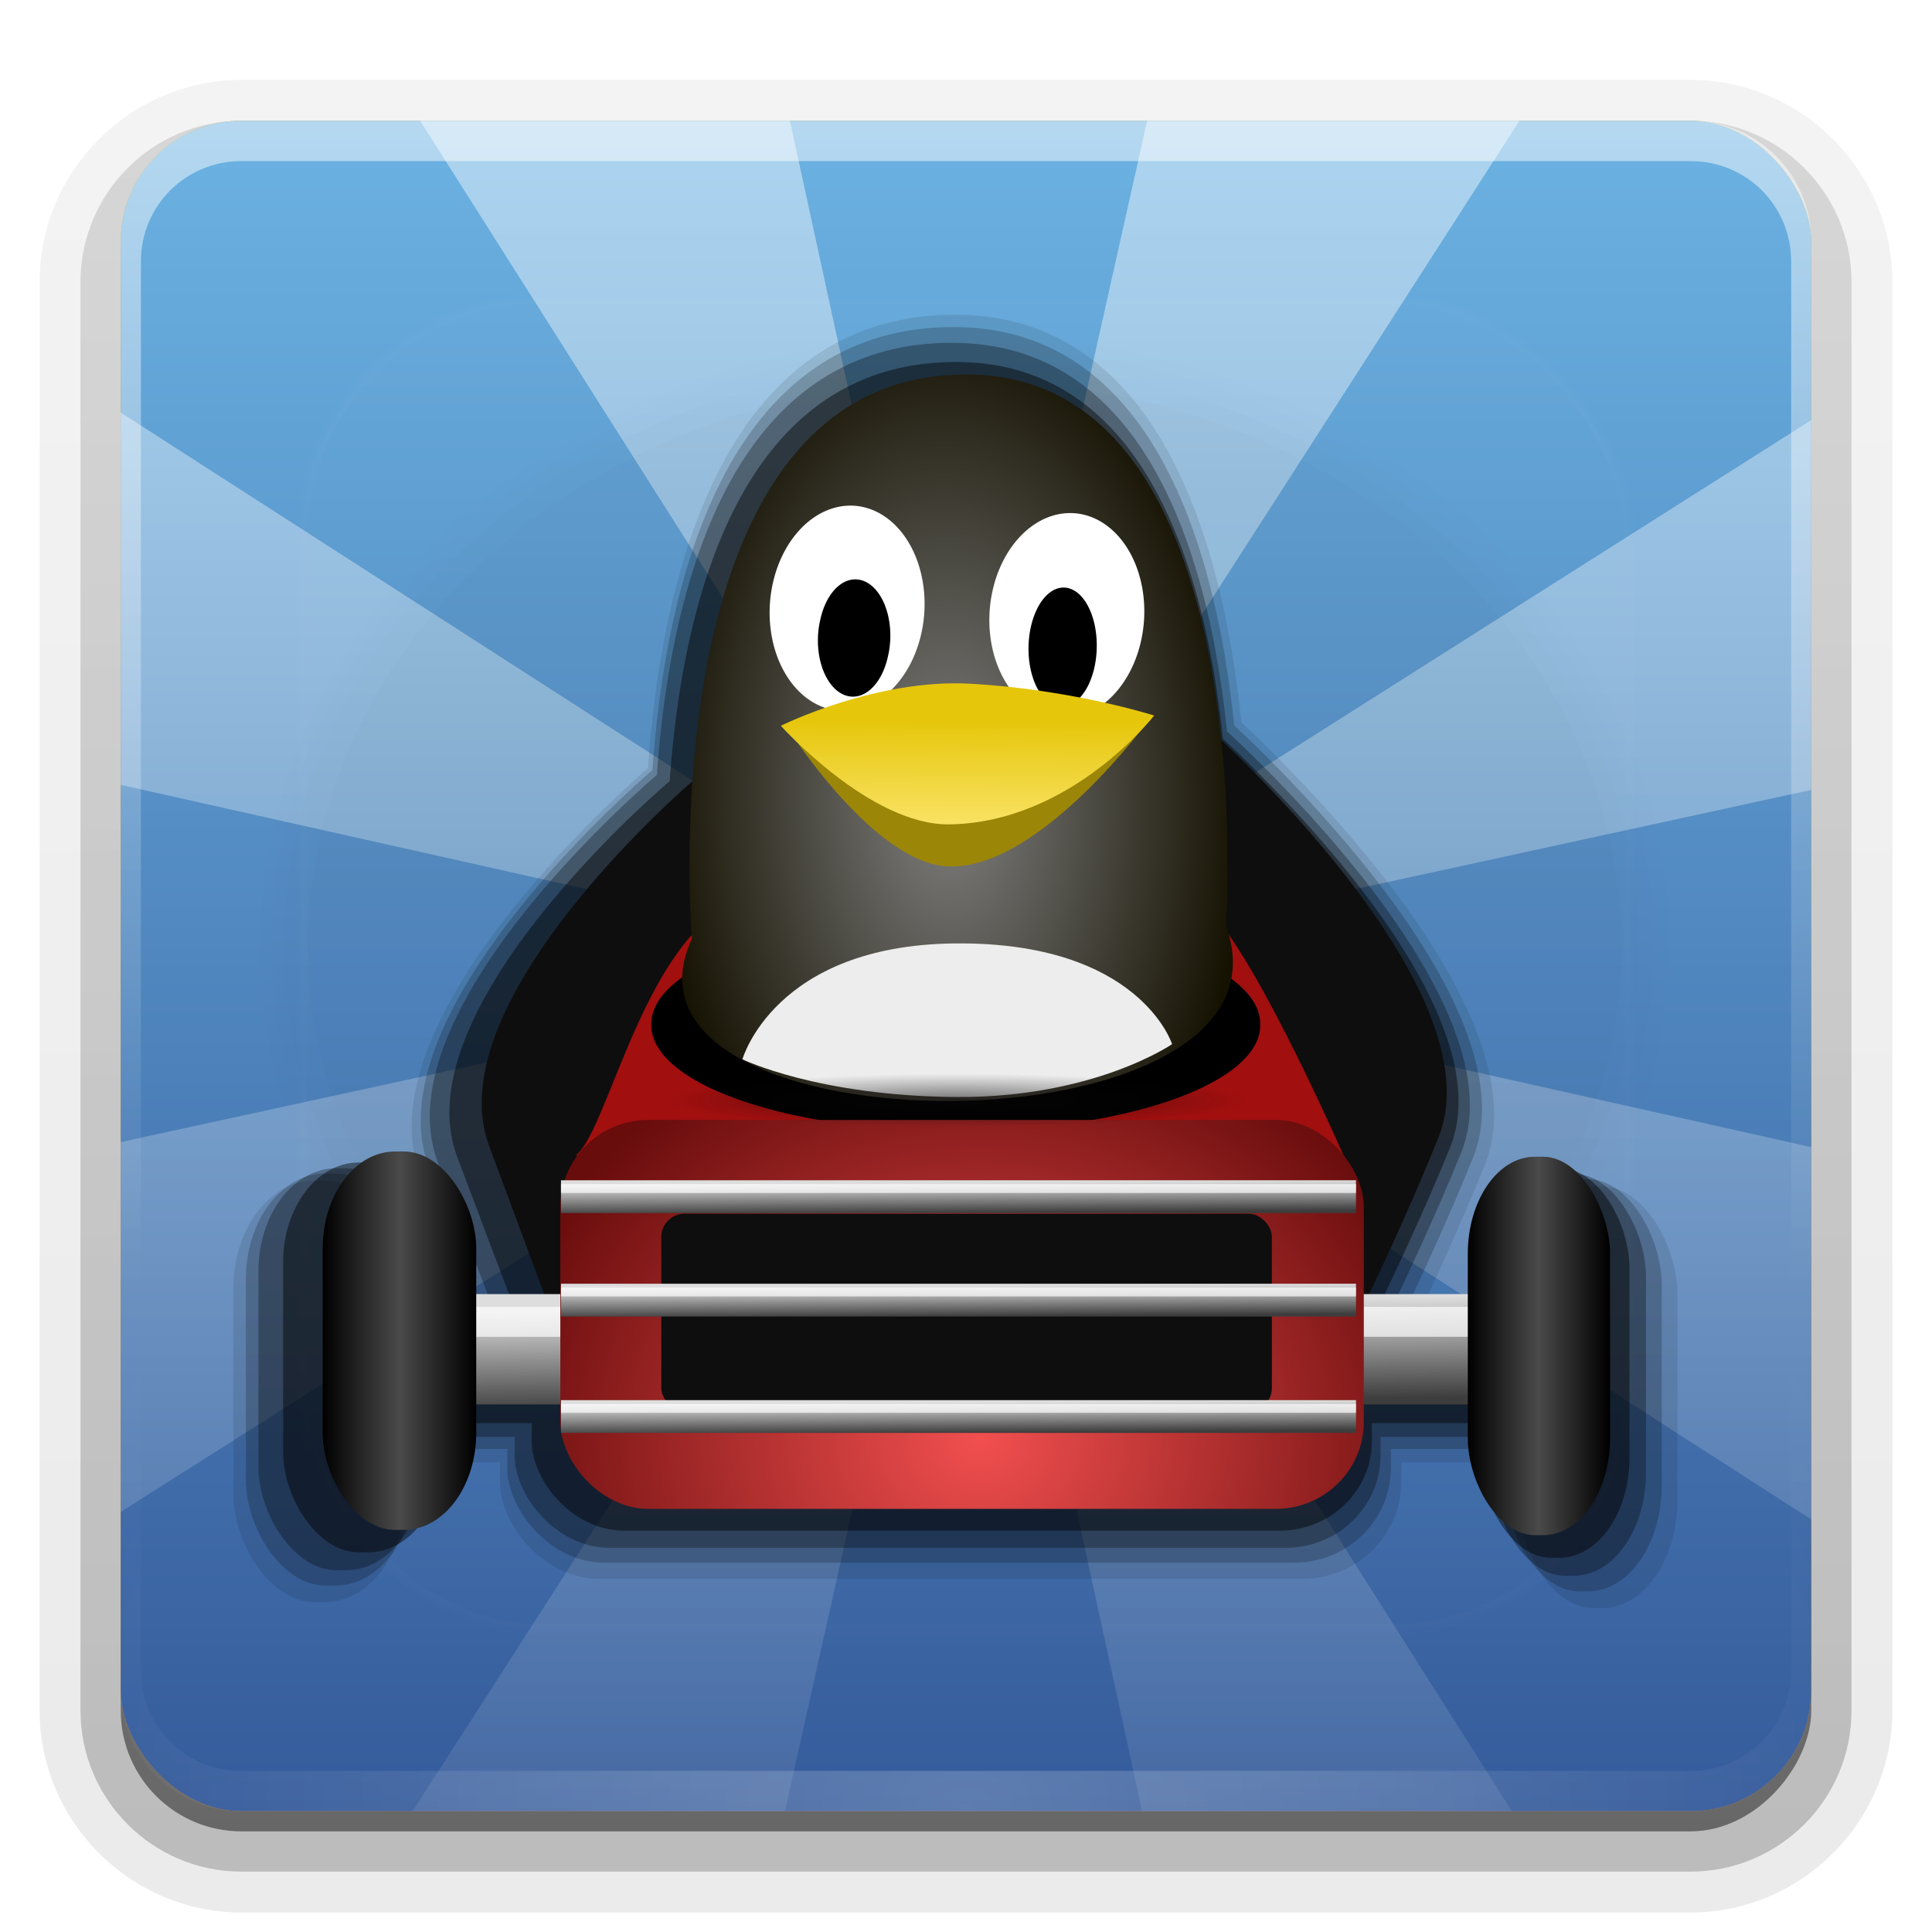 <?xml version="1.0" encoding="UTF-8"?>
<!-- Created with Inkscape (http://www.inkscape.org/) -->
<svg id="svg2408" width="96" height="96" version="1.0" xmlns="http://www.w3.org/2000/svg" xmlns:cc="http://creativecommons.org/ns#" xmlns:dc="http://purl.org/dc/elements/1.1/" xmlns:rdf="http://www.w3.org/1999/02/22-rdf-syntax-ns#" xmlns:xlink="http://www.w3.org/1999/xlink">
 <defs id="defs2410">
  <linearGradient id="ButtonShadow" x1="45.448" x2="45.448" y1="92.54" y2="7.016" gradientTransform="scale(1.006 .994)" gradientUnits="userSpaceOnUse">
   <stop id="stop3750" offset="0"/>
   <stop id="stop3752" stop-opacity=".588" offset="1"/>
  </linearGradient>
  <linearGradient id="linearGradient3737">
   <stop id="stop3739" stop-color="#fff" offset="0"/>
   <stop id="stop3741" stop-color="#fff" stop-opacity="0" offset="1"/>
  </linearGradient>
  <filter id="filter3174" color-interpolation-filters="sRGB">
   <feGaussianBlur id="feGaussianBlur3176" stdDeviation="1.71"/>
  </filter>
  <linearGradient id="linearGradient3188" x1="36.357" x2="36.357" y1="6" y2="63.893" gradientUnits="userSpaceOnUse" xlink:href="#linearGradient3737"/>
  <filter id="filter3794" x="-.192" y="-.192" width="1.384" height="1.384" color-interpolation-filters="sRGB">
   <feGaussianBlur id="feGaussianBlur3796" stdDeviation="5.28"/>
  </filter>
  <linearGradient id="linearGradient3613" x1="48" x2="48" y1="20.221" y2="138.66" gradientUnits="userSpaceOnUse" xlink:href="#linearGradient3737"/>
  <radialGradient id="radialGradient3619" cx="48" cy="90.172" r="42" gradientTransform="matrix(1.157 0 0 .996 -7.551 .197)" gradientUnits="userSpaceOnUse" xlink:href="#linearGradient3737"/>
  <clipPath id="clipPath3613">
   <rect id="rect3615" x="6" y="6" width="84" height="84" rx="6" ry="6" fill="#fff"/>
  </clipPath>
  <linearGradient id="linearGradient4152" x1="48" x2="48" y1="6" y2="109.11" gradientUnits="userSpaceOnUse" xlink:href="#linearGradient3737"/>
  <linearGradient id="linearGradient4206" x1="48" x2="48" y1="90" y2="5.988" gradientUnits="userSpaceOnUse">
   <stop id="stop4086" stop-color="#355b9b" offset="0"/>
   <stop id="stop4088" stop-color="#6bb2e2" offset="1"/>
  </linearGradient>
  <linearGradient id="linearGradient4214" x1="48" x2="48" y1="90" y2="5.988" gradientUnits="userSpaceOnUse">
   <stop id="stop4210" stop-color="#f3840c" offset="0"/>
   <stop id="stop4212" stop-color="#f2b80c" offset="1"/>
  </linearGradient>
  <linearGradient id="ButtonShadow-0" x1="45.448" x2="45.448" y1="92.54" y2="7.016" gradientTransform="matrix(1.006 0 0 .994 100 0)" gradientUnits="userSpaceOnUse">
   <stop id="stop3750-8" offset="0"/>
   <stop id="stop3752-5" stop-opacity=".588" offset="1"/>
  </linearGradient>
  <linearGradient id="linearGradient3780" x1="32.251" x2="32.251" y1="6.132" y2="90.239" gradientTransform="matrix(1.024 0 0 1.012 -1.143 -98.071)" gradientUnits="userSpaceOnUse" xlink:href="#ButtonShadow-0"/>
  <linearGradient id="linearGradient3721" x1="32.251" x2="32.251" y1="6.132" y2="90.239" gradientTransform="translate(0,-97)" gradientUnits="userSpaceOnUse" xlink:href="#ButtonShadow-0"/>
  <linearGradient id="linearGradient9851" x1="28.953" x2="69.829" y1="57.923" y2="57.923" gradientTransform="matrix(.907 0 0 .951 134.08 -10.531)" gradientUnits="userSpaceOnUse">
   <stop id="stop3986" offset="0"/>
   <stop id="stop3988" offset="1"/>
  </linearGradient>
  <linearGradient id="linearGradient9848" x1="33.72" x2="34.065" y1="72.774" y2="84.473" gradientTransform="matrix(.932 0 0 .54 134.78 22.893)" gradientUnits="userSpaceOnUse" xlink:href="#linearGradient3885"/>
  <linearGradient id="linearGradient3885">
   <stop id="stop3887" stop-color="#ddd" offset="0"/>
   <stop id="stop3889" stop-color="#3d3d3d" offset="1"/>
  </linearGradient>
  <radialGradient id="radialGradient9844" cx="49.876" cy="71.448" r="27.119" gradientTransform="matrix(1.113 .016 -.014 .992 125.84 -1.364)" gradientUnits="userSpaceOnUse">
   <stop id="stop3983" stop-color="#f24f4f" offset="0"/>
   <stop id="stop3985" stop-color="#680c0c" offset="1"/>
  </radialGradient>
  <radialGradient id="radialGradient9841" cx="46.894" cy="39.564" r="18.071" gradientTransform="matrix(.994 -.024 .039 1.681 130.29 -34.86)" gradientUnits="userSpaceOnUse">
   <stop id="stop13443" stop-color="#808080" offset="0"/>
   <stop id="stop13445" stop-color="#151202" offset="1"/>
  </radialGradient>
  <linearGradient id="linearGradient9838" x1="6.437" x2="19.058" y1="76.468" y2="76.468" gradientTransform="matrix(.741 0 0 .936 135.56 -7.339)" gradientUnits="userSpaceOnUse" xlink:href="#linearGradient3951"/>
  <linearGradient id="linearGradient3951">
   <stop id="stop3953" offset="0"/>
   <stop id="stop3959" stop-color="#4a4a4a" offset=".5"/>
   <stop id="stop3955" offset="1"/>
  </linearGradient>
  <linearGradient id="linearGradient9835" x1="77.731" x2="90.352" y1="76.818" y2="76.818" gradientTransform="matrix(.686 0 0 .936 156.71 -7.339)" gradientUnits="userSpaceOnUse" xlink:href="#linearGradient3951"/>
  <linearGradient id="linearGradient9827" x1="46.834" x2="46.892" y1="41.658" y2="35.089" gradientTransform="matrix(.932 0 0 .951 134.56 -7.754)" gradientUnits="userSpaceOnUse">
   <stop id="stop3933" stop-color="#f8e160" offset="0"/>
   <stop id="stop3935" stop-color="#e6c60a" offset="1"/>
  </linearGradient>
  <linearGradient id="linearGradient9822" x1="33.72" x2="34.065" y1="72.774" y2="84.473" gradientTransform="matrix(.676 0 0 .16 147.16 42.837)" gradientUnits="userSpaceOnUse" xlink:href="#linearGradient3885"/>
  <linearGradient id="linearGradient9818" x1="33.72" x2="34.065" y1="72.774" y2="84.473" gradientTransform="matrix(.676 0 0 .16 147.16 49.279)" gradientUnits="userSpaceOnUse" xlink:href="#linearGradient3885"/>
  <linearGradient id="linearGradient9814" x1="33.72" x2="34.065" y1="72.774" y2="84.473" gradientTransform="matrix(.676 0 0 .16 147.16 56.527)" gradientUnits="userSpaceOnUse" xlink:href="#linearGradient3885"/>
  <radialGradient id="radialGradient10039" cx="49.763" cy="53.839" r="16.352" gradientTransform="matrix(1.072 0 0 .101 125.61 43.839)" gradientUnits="userSpaceOnUse">
   <stop id="stop3996" stop-color="#080808" offset="0"/>
   <stop id="stop3998" stop-color="#080808" stop-opacity="0" offset="1"/>
  </radialGradient>
 </defs>
 <g id="layer2" display="none">
  <rect id="rect3745" x="5" y="7" width="86" height="85" rx="6" ry="6" fill="url(#ButtonShadow)" filter="url(#filter3174)" opacity=".9"/>
 </g>
 <g id="g11257">
  <g id="layer4">
   <path id="path3786" transform="scale(1,-1)" d="m12-95.031c-5.511 0-10.031 4.52-10.031 10.031v71c0 5.511 4.52 10.031 10.031 10.031h72c5.511 0 10.031-4.52 10.031-10.031v-71c0-5.511-4.52-10.031-10.031-10.031h-72z" fill="url(#linearGradient3780)" opacity=".08"/>
   <path id="path3778" transform="scale(1,-1)" d="m12-94.031c-4.972 0-9.031 4.06-9.031 9.031v71c0 4.972 4.06 9.031 9.031 9.031h72c4.972 0 9.031-4.06 9.031-9.031v-71c0-4.972-4.06-9.031-9.031-9.031h-72z" fill="url(#linearGradient3780)" opacity=".1"/>
   <path id="path3770" transform="scale(1,-1)" d="m12-93c-4.409 0-8 3.591-8 8v71c0 4.409 3.591 8 8 8h72c4.409 0 8-3.591 8-8v-71c0-4.409-3.591-8-8-8h-72z" fill="url(#linearGradient3780)" opacity=".2"/>
   <rect id="rect3723" transform="scale(1,-1)" x="5" y="-92" width="86" height="85" rx="7" ry="7" fill="url(#linearGradient3780)" opacity=".3"/>
   <rect id="rect3716" transform="scale(1,-1)" x="6" y="-91" width="84" height="84" rx="6" ry="6" fill="url(#linearGradient3721)" opacity=".45"/>
  </g>
  <g id="layer1">
   <rect id="rect2419" x="6" y="6" width="84" height="84" rx="6" ry="6" fill="url(#linearGradient4214)"/>
   <rect id="rect4204" x="6" y="6" width="84" height="84" rx="6" ry="6" fill="url(#linearGradient4206)"/>
   <path id="rect3728" d="m12 6c-3.324 0-6 2.676-6 6v2 68 2c0 0.335 0.041 0.651 0.094 0.969 0.049 0.296 0.097 0.597 0.188 0.875 0.01 0.03 0.021 0.064 0.031 0.094 0.099 0.288 0.235 0.547 0.375 0.812 0.145 0.274 0.316 0.536 0.5 0.781s0.374 0.473 0.594 0.688c0.44 0.428 0.943 0.815 1.5 1.094 0.279 0.14 0.573 0.247 0.875 0.344-0.256-0.1-0.487-0.236-0.719-0.375-0.007-0.004-0.024 0.004-0.031 0-0.032-0.019-0.062-0.043-0.094-0.062-0.12-0.077-0.231-0.164-0.344-0.25-0.106-0.081-0.213-0.161-0.312-0.25-0.178-0.161-0.347-0.345-0.5-0.531-0.108-0.13-0.218-0.265-0.312-0.406-0.025-0.038-0.038-0.086-0.062-0.125-0.065-0.103-0.13-0.205-0.188-0.312-0.101-0.195-0.206-0.416-0.281-0.625-0.008-0.022-0.024-0.041-0.031-0.062-0.032-0.092-0.036-0.187-0.062-0.281-0.03-0.107-0.07-0.203-0.094-0.312-0.073-0.342-0.125-0.698-0.125-1.062v-2-68-2c0-2.782 2.218-5 5-5h2 68 2c2.782 0 5 2.218 5 5v2 68 2c0 0.364-0.052 0.721-0.125 1.062-0.044 0.207-0.088 0.398-0.156 0.594-0.008 0.022-0.023 0.041-0.031 0.062-0.063 0.174-0.138 0.367-0.219 0.531-0.042 0.083-0.079 0.17-0.125 0.25-0.055 0.097-0.127 0.188-0.188 0.281-0.094 0.141-0.205 0.276-0.312 0.406-0.143 0.174-0.303 0.347-0.469 0.5-0.011 0.01-0.02 0.021-0.031 0.031-0.138 0.126-0.285 0.234-0.438 0.344-0.103 0.073-0.204 0.153-0.312 0.219-0.007 0.004-0.024-0.004-0.031 0-0.232 0.139-0.463 0.275-0.719 0.375 0.302-0.097 0.596-0.204 0.875-0.344 0.557-0.279 1.06-0.666 1.5-1.094 0.22-0.214 0.409-0.442 0.594-0.688s0.355-0.508 0.5-0.781c0.14-0.265 0.276-0.525 0.375-0.812 0.01-0.031 0.021-0.063 0.031-0.094 0.09-0.278 0.139-0.579 0.188-0.875 0.052-0.318 0.094-0.634 0.094-0.969v-2-68-2c0-3.324-2.676-6-6-6h-72z" fill="url(#linearGradient3188)" opacity=".5"/>
   <path id="path3615" d="m12 90c-3.324 0-6-2.676-6-6v-2-68-2c0-0.335 0.041-0.651 0.094-0.969 0.049-0.296 0.097-0.597 0.188-0.875 0.01-0.03 0.021-0.064 0.031-0.094 0.099-0.288 0.235-0.547 0.375-0.812 0.145-0.274 0.316-0.536 0.5-0.781s0.374-0.473 0.594-0.688c0.44-0.428 0.943-0.815 1.5-1.094 0.279-0.14 0.573-0.247 0.875-0.344-0.256 0.1-0.487 0.236-0.719 0.375-0.007 0.004-0.024-0.004-0.031 0-0.032 0.019-0.062 0.043-0.094 0.062-0.12 0.077-0.231 0.164-0.344 0.25-0.106 0.081-0.213 0.161-0.312 0.25-0.178 0.161-0.347 0.345-0.5 0.531-0.108 0.13-0.218 0.265-0.312 0.406-0.025 0.038-0.038 0.086-0.062 0.125-0.065 0.103-0.13 0.205-0.188 0.312-0.101 0.195-0.206 0.416-0.281 0.625-0.008 0.022-0.024 0.041-0.031 0.062-0.032 0.092-0.036 0.187-0.062 0.281-0.03 0.107-0.07 0.203-0.094 0.312-0.073 0.342-0.125 0.698-0.125 1.062v2 68 2c0 2.782 2.218 5 5 5h2 68 2c2.782 0 5-2.218 5-5v-2-68-2c0-0.364-0.052-0.721-0.125-1.062-0.044-0.207-0.088-0.398-0.156-0.594-0.008-0.022-0.023-0.041-0.031-0.062-0.063-0.174-0.138-0.367-0.219-0.531-0.042-0.083-0.079-0.17-0.125-0.25-0.055-0.097-0.127-0.188-0.188-0.281-0.094-0.141-0.205-0.276-0.312-0.406-0.143-0.174-0.303-0.347-0.469-0.5-0.011-0.01-0.02-0.021-0.031-0.031-0.138-0.126-0.285-0.234-0.438-0.344-0.103-0.073-0.204-0.153-0.312-0.219-0.007-0.004-0.024 0.004-0.031 0-0.232-0.139-0.463-0.275-0.719-0.375 0.302 0.097 0.596 0.204 0.875 0.344 0.557 0.279 1.06 0.666 1.5 1.094 0.22 0.214 0.409 0.442 0.594 0.688s0.355 0.508 0.5 0.781c0.14 0.265 0.276 0.525 0.375 0.812 0.01 0.031 0.021 0.063 0.031 0.094 0.09 0.278 0.139 0.579 0.188 0.875 0.052 0.318 0.094 0.634 0.094 0.969v2 68 2c0 3.324-2.676 6-6 6h-72z" fill="url(#radialGradient3619)" opacity=".2"/>
   <path id="path4141" d="M 20.875,6 46.656,46.656 6,20.5 6,39 46.219,48 6,56.75 6,75.125 46.656,49.344 20.5,90 39,90 48,49.781 56.75,90 75.125,90 49.344,49.344 90,75.5 90,57 49.781,48 90,39.25 90,20.875 49.344,46.656 75.5,6 57,6 48,46.219 39.25,6 20.875,6 z" fill="url(#linearGradient4152)" opacity=".45"/>
  </g>
  <g id="layer5" transform="matrix(1.387 0 0 1.532 -34.855 -47.925)">
   <rect id="rect3171" transform="matrix(.721 0 0 .654 25.118 31.168)" x="15" y="15" width="66" height="66" rx="12" ry="12" clip-path="url(#clipPath3613)" fill="url(#linearGradient3613)" filter="url(#filter3794)" opacity=".1" stroke="#fff" stroke-linecap="round" stroke-width=".5"/>
  </g>
  <g id="g11227" transform="matrix(1.122 0 0 1.114 -127.4 -12.752)" opacity=".1">
   <path id="path11229" d="m187.46 53.641a31.202 27.285 0 0 1-62.404 0 31.202 27.285 0 1 1 62.404 0z" opacity=".024"/>
   <path id="path11231" d="m142.25 45.7s-12.778 10.921-10.103 18.124c1.878 5.057 5.37 14.568 5.164 13.275-0.206-1.293 2.675-17.362 5.351-20.133 2.675-2.771-0.412-11.267-0.412-11.267z"/>
   <path id="path11233" d="m167.93 43.114s14.346 12.81 11.385 20.266c-2.078 5.235-6.148 13.575-5.92 12.236 0.228-1.338-2.96-17.972-5.92-20.84-2.96-2.868 0.455-11.663 0.455-11.663z"/>
   <path id="path11235" d="m136.44 64.312c1.506-1.154 3.108-9.346 7.029-12.118 3.258-2.305 22.037-2.457 24.349-0.192 2.537 2.485 7.029 12.888 7.029 12.888z"/>
   <path id="path11237" d="m170.45 57.798a15.123 5.264 0 1 1-30.245 0 15.123 5.264 0 1 1 30.245 0z"/>
   <rect id="rect11239" x="127.99" y="71.193" width="54.409" height="5.485" rx="0" ry="2.585"/>
   <rect id="rect11241" x="127.99" y="71.829" width="54.409" height="1.486" rx="0" ry=".7" opacity=".682"/>
   <rect id="rect11243" x="135.69" y="62.538" width="39.912" height="19.329" rx="4.377" ry="4.321"/>
   <path id="path11245" d="m142.22 53.54s-2.329-28.146 13.7-28.053c14.751 0.086 12.829 27.396 12.829 27.396 4.209 11.543-31.508 11.469-26.528 0.657z"/>
   <rect id="rect11247" x="123.88" y="64.106" width="7.626" height="18.807" rx="3.594" ry="4.823"/>
   <rect id="rect11249" x="180.77" y="64.367" width="7.066" height="18.807" rx="3.33" ry="4.823"/>
   <rect id="rect11251" x="135.72" y="65.537" width="39.492" height="1.629" rx="0" ry=".768"/>
   <rect id="rect11253" x="135.72" y="65.726" width="39.492" height=".441" rx="0" ry=".208" opacity=".682"/>
   <rect id="rect11255" x="135.72" y="76.463" width="39.492" height="1.629" rx="0" ry=".768"/>
  </g>
  <g id="g11197" transform="matrix(1.1 0 0 1.089 -124.05 -11.504)" opacity=".2">
   <path id="path11199" d="m187.46 53.641a31.202 27.285 0 0 1-62.404 0 31.202 27.285 0 1 1 62.404 0z" opacity=".024"/>
   <path id="path11201" d="m142.25 45.7s-12.778 10.921-10.103 18.124c1.878 5.057 5.37 14.568 5.164 13.275-0.206-1.293 2.675-17.362 5.351-20.133 2.675-2.771-0.412-11.267-0.412-11.267z"/>
   <path id="path11203" d="m167.93 43.114s14.346 12.81 11.385 20.266c-2.078 5.235-6.148 13.575-5.92 12.236 0.228-1.338-2.96-17.972-5.92-20.84-2.96-2.868 0.455-11.663 0.455-11.663z"/>
   <path id="path11205" d="m136.44 64.312c1.506-1.154 3.108-9.346 7.029-12.118 3.258-2.305 22.037-2.457 24.349-0.192 2.537 2.485 7.029 12.888 7.029 12.888z"/>
   <path id="path11207" d="m170.45 57.798a15.123 5.264 0 1 1-30.245 0 15.123 5.264 0 1 1 30.245 0z"/>
   <rect id="rect11209" x="127.99" y="71.193" width="54.409" height="5.485" rx="0" ry="2.585"/>
   <rect id="rect11211" x="127.99" y="71.829" width="54.409" height="1.486" rx="0" ry=".7" opacity=".682"/>
   <rect id="rect11213" x="135.69" y="62.538" width="39.912" height="19.329" rx="4.377" ry="4.321"/>
   <path id="path11215" d="m142.22 53.54s-2.329-28.146 13.7-28.053c14.751 0.086 12.829 27.396 12.829 27.396 4.209 11.543-31.508 11.469-26.528 0.657z"/>
   <rect id="rect11217" x="123.88" y="64.106" width="7.626" height="18.807" rx="3.594" ry="4.823"/>
   <rect id="rect11219" x="180.77" y="64.367" width="7.066" height="18.807" rx="3.33" ry="4.823"/>
   <rect id="rect11221" x="135.72" y="65.537" width="39.492" height="1.629" rx="0" ry=".768"/>
   <rect id="rect11223" x="135.72" y="65.726" width="39.492" height=".441" rx="0" ry=".208" opacity=".682"/>
   <rect id="rect11225" x="135.72" y="76.463" width="39.492" height="1.629" rx="0" ry=".768"/>
  </g>
  <g id="g11167" transform="matrix(1.078 0 0 1.062 -120.7 -10.032)" opacity=".3">
   <path id="path11169" d="m187.46 53.641a31.202 27.285 0 0 1-62.404 0 31.202 27.285 0 1 1 62.404 0z" opacity=".024"/>
   <path id="path11171" d="m142.25 45.7s-12.778 10.921-10.103 18.124c1.878 5.057 5.37 14.568 5.164 13.275-0.206-1.293 2.675-17.362 5.351-20.133 2.675-2.771-0.412-11.267-0.412-11.267z"/>
   <path id="path11173" d="m167.93 43.114s14.346 12.81 11.385 20.266c-2.078 5.235-6.148 13.575-5.92 12.236 0.228-1.338-2.96-17.972-5.92-20.84-2.96-2.868 0.455-11.663 0.455-11.663z"/>
   <path id="path11175" d="m136.44 64.312c1.506-1.154 3.108-9.346 7.029-12.118 3.258-2.305 22.037-2.457 24.349-0.192 2.537 2.485 7.029 12.888 7.029 12.888z"/>
   <path id="path11177" d="m170.45 57.798a15.123 5.264 0 1 1-30.245 0 15.123 5.264 0 1 1 30.245 0z"/>
   <rect id="rect11179" x="127.99" y="71.193" width="54.409" height="5.485" rx="0" ry="2.585"/>
   <rect id="rect11181" x="127.99" y="71.829" width="54.409" height="1.486" rx="0" ry=".7" opacity=".682"/>
   <rect id="rect11183" x="135.69" y="62.538" width="39.912" height="19.329" rx="4.377" ry="4.321"/>
   <path id="path11185" d="m142.22 53.54s-2.329-28.146 13.7-28.053c14.751 0.086 12.829 27.396 12.829 27.396 4.209 11.543-31.508 11.469-26.528 0.657z"/>
   <rect id="rect11187" x="123.88" y="64.106" width="7.626" height="18.807" rx="3.594" ry="4.823"/>
   <rect id="rect11189" x="180.77" y="64.367" width="7.066" height="18.807" rx="3.33" ry="4.823"/>
   <rect id="rect11191" x="135.72" y="65.537" width="39.492" height="1.629" rx="0" ry=".768"/>
   <rect id="rect11193" x="135.72" y="65.726" width="39.492" height=".441" rx="0" ry=".208" opacity=".682"/>
   <rect id="rect11195" x="135.72" y="76.463" width="39.492" height="1.629" rx="0" ry=".768"/>
  </g>
  <g id="g11121" transform="matrix(1.046 0 0 1.03 -115.51 -8.265)" opacity=".45">
   <path id="path11004" d="m187.46 53.641a31.202 27.285 0 0 1-62.404 0 31.202 27.285 0 1 1 62.404 0z" opacity=".024"/>
   <path id="path11014" d="m142.25 45.7s-12.778 10.921-10.103 18.124c1.878 5.057 5.37 14.568 5.164 13.275-0.206-1.293 2.675-17.362 5.351-20.133 2.675-2.771-0.412-11.267-0.412-11.267z"/>
   <path id="path11016" d="m167.93 43.114s14.346 12.81 11.385 20.266c-2.078 5.235-6.148 13.575-5.92 12.236 0.228-1.338-2.96-17.972-5.92-20.84-2.96-2.868 0.455-11.663 0.455-11.663z"/>
   <path id="path11018" d="m136.44 64.312c1.506-1.154 3.108-9.346 7.029-12.118 3.258-2.305 22.037-2.457 24.349-0.192 2.537 2.485 7.029 12.888 7.029 12.888z"/>
   <path id="path11020" d="m170.45 57.798a15.123 5.264 0 1 1-30.245 0 15.123 5.264 0 1 1 30.245 0z"/>
   <rect id="rect11022" x="127.99" y="71.193" width="54.409" height="5.485" rx="0" ry="2.585"/>
   <rect id="rect11024" x="127.99" y="71.829" width="54.409" height="1.486" rx="0" ry=".7" opacity=".682"/>
   <rect id="rect11026" x="135.69" y="62.538" width="39.912" height="19.329" rx="4.377" ry="4.321"/>
   <path id="path11028" d="m142.22 53.54s-2.329-28.146 13.7-28.053c14.751 0.086 12.829 27.396 12.829 27.396 4.209 11.543-31.508 11.469-26.528 0.657z"/>
   <rect id="rect11030" x="123.88" y="64.106" width="7.626" height="18.807" rx="3.594" ry="4.823"/>
   <rect id="rect11032" x="180.77" y="64.367" width="7.066" height="18.807" rx="3.33" ry="4.823"/>
   <rect id="rect11050" x="135.72" y="65.537" width="39.492" height="1.629" rx="0" ry=".768"/>
   <rect id="rect11052" x="135.72" y="65.726" width="39.492" height=".441" rx="0" ry=".208" opacity=".682"/>
   <rect id="rect11058" x="135.72" y="76.463" width="39.492" height="1.629" rx="0" ry=".768"/>
  </g>
  <g id="g9885" transform="matrix(.816 0 0 .798 -98.475 15.352)">
   <path id="path4073" d="m221.14 37.235a41.578 39.544 0 1 1-83.157 0 41.578 39.544 0 1 1 83.157 0z" opacity="0"/>
   <path id="path3897" d="m162.85 29.403s-15.664 13.682-12.385 22.707c2.302 6.336 6.583 18.252 6.33 16.632-0.252-1.62 3.28-21.752 6.559-25.223 3.28-3.471-0.505-14.116-0.505-14.116z" fill="#0e0e0e"/>
   <path id="path3899" d="m194.33 26.163s17.586 16.049 13.957 25.391c-2.548 6.559-7.537 17.007-7.258 15.331 0.279-1.677-3.629-22.517-7.258-26.11-3.629-3.593 0.558-14.612 0.558-14.612z" fill="#0e0e0e"/>
   <path id="path3879" d="m155.73 52.721c1.846-1.446 3.811-11.709 8.616-15.183 3.994-2.887 27.015-3.078 29.849-0.241 3.11 3.113 8.616 16.147 8.616 16.147z" fill="#a10f0f"/>
   <path id="path3905" d="m197.42 44.56a18.539 6.595 0 1 1-37.077 0 18.539 6.595 0 1 1 37.077 0z" fill="url(#linearGradient9851)"/>
   <rect id="rect3883" x="145.37" y="61.342" width="66.699" height="6.872" rx="0" ry="3.239" fill="url(#linearGradient9848)"/>
   <rect id="rect3989" x="145.37" y="62.139" width="66.699" height="1.862" rx="0" ry=".877" fill="#fff" opacity=".682"/>
   <rect id="rect3871" x="154.8" y="50.499" width="48.928" height="24.217" rx="5.366" ry="5.414" fill="url(#radialGradient9844)"/>
   <path id="path12893" d="m162.81 39.225s-2.856-35.264 16.794-35.146c18.083 0.108 15.727 34.323 15.727 34.323 5.159 14.462-38.625 14.369-32.521 0.823z" fill="url(#radialGradient9841)"/>
   <rect id="rect3875" x="140.33" y="52.462" width="9.349" height="23.563" rx="4.406" ry="6.042" fill="url(#linearGradient9838)"/>
   <rect id="rect3877" x="210.06" y="52.79" width="8.663" height="23.563" rx="4.083" ry="6.042" fill="url(#linearGradient9835)"/>
   <path id="path3895" d="m168.55 25.954s5.131-0.327 10.903 0c6.184 0.351 11.317-0.542 11.317-0.542s-6.754 9.56-12.373 9.299c-4.591-0.214-9.847-8.757-9.847-8.757z" fill="#9c8607"/>
   <path id="path3901" d="m190.06 21.09a4.708 6.397 3.954 1 1-8.833-3.98 4.708 6.397 3.954 1 1 8.833 3.98z" fill="#fff"/>
   <path id="path13377" d="m176.68 20.627a4.708 6.397 3.954 1 1-8.833-3.98 4.708 6.397 3.954 1 1 8.833 3.98z" fill="#fff"/>
   <path id="path4048" d="m187.34 22.239a2.077 3.71 1.273 0 1-3.903-2.363 2.077 3.71 1.273 0 1 3.903 2.363z"/>
   <path id="path13379" d="m174.75 21.634a2.192 3.596 1.513 1 1-4.118-2.29 2.192 3.596 1.513 1 1 4.118 2.29z"/>
   <path id="path3881" d="m168.23 25.954s5.772-2.945 11.544-2.618c6.184 0.351 11.185 1.98 11.185 1.98s-5.03 6.669-12.467 6.777c-4.82 0.07-10.261-6.138-10.261-6.138z" fill="url(#linearGradient9827)"/>
   <path id="path3927" d="m165.89 46.721s1.938-7.086 12.903-7.214c11.285-0.132 13.261 6.271 13.261 6.271s-4.759 3.354-13.167 3.292c-8.408-0.062-12.998-2.348-12.998-2.348z" fill="#ededed"/>
   <rect id="rect4019" x="160.95" y="56.335" width="37.179" height="12.299" ry="1.436" fill="#0e0e0e"/>
   <rect id="rect4001" x="154.84" y="54.255" width="48.412" height="2.041" rx="0" ry=".962" fill="url(#linearGradient9822)"/>
   <rect id="rect4003" x="154.84" y="54.492" width="48.412" height=".553" rx="0" ry=".261" fill="#fff" opacity=".682"/>
   <rect id="rect4007" x="154.84" y="60.697" width="48.412" height="2.041" rx="0" ry=".962" fill="url(#linearGradient9818)"/>
   <rect id="rect4009" x="154.84" y="60.934" width="48.412" height=".553" rx="0" ry=".261" fill="#fff" opacity=".682"/>
   <rect id="rect4013" x="154.84" y="67.945" width="48.412" height="2.041" rx="0" ry=".962" fill="url(#linearGradient9814)"/>
   <rect id="rect4015" x="154.84" y="68.181" width="48.412" height=".553" rx="0" ry=".261" fill="#fff" opacity=".682"/>
   <path id="path3992" d="m196.5 49.257a17.534 1.646 0 0 1-35.068 0 17.534 1.646 0 1 1 35.068 0z" fill="url(#radialGradient10039)" opacity=".53"/>
  </g>
 </g>
</svg>

